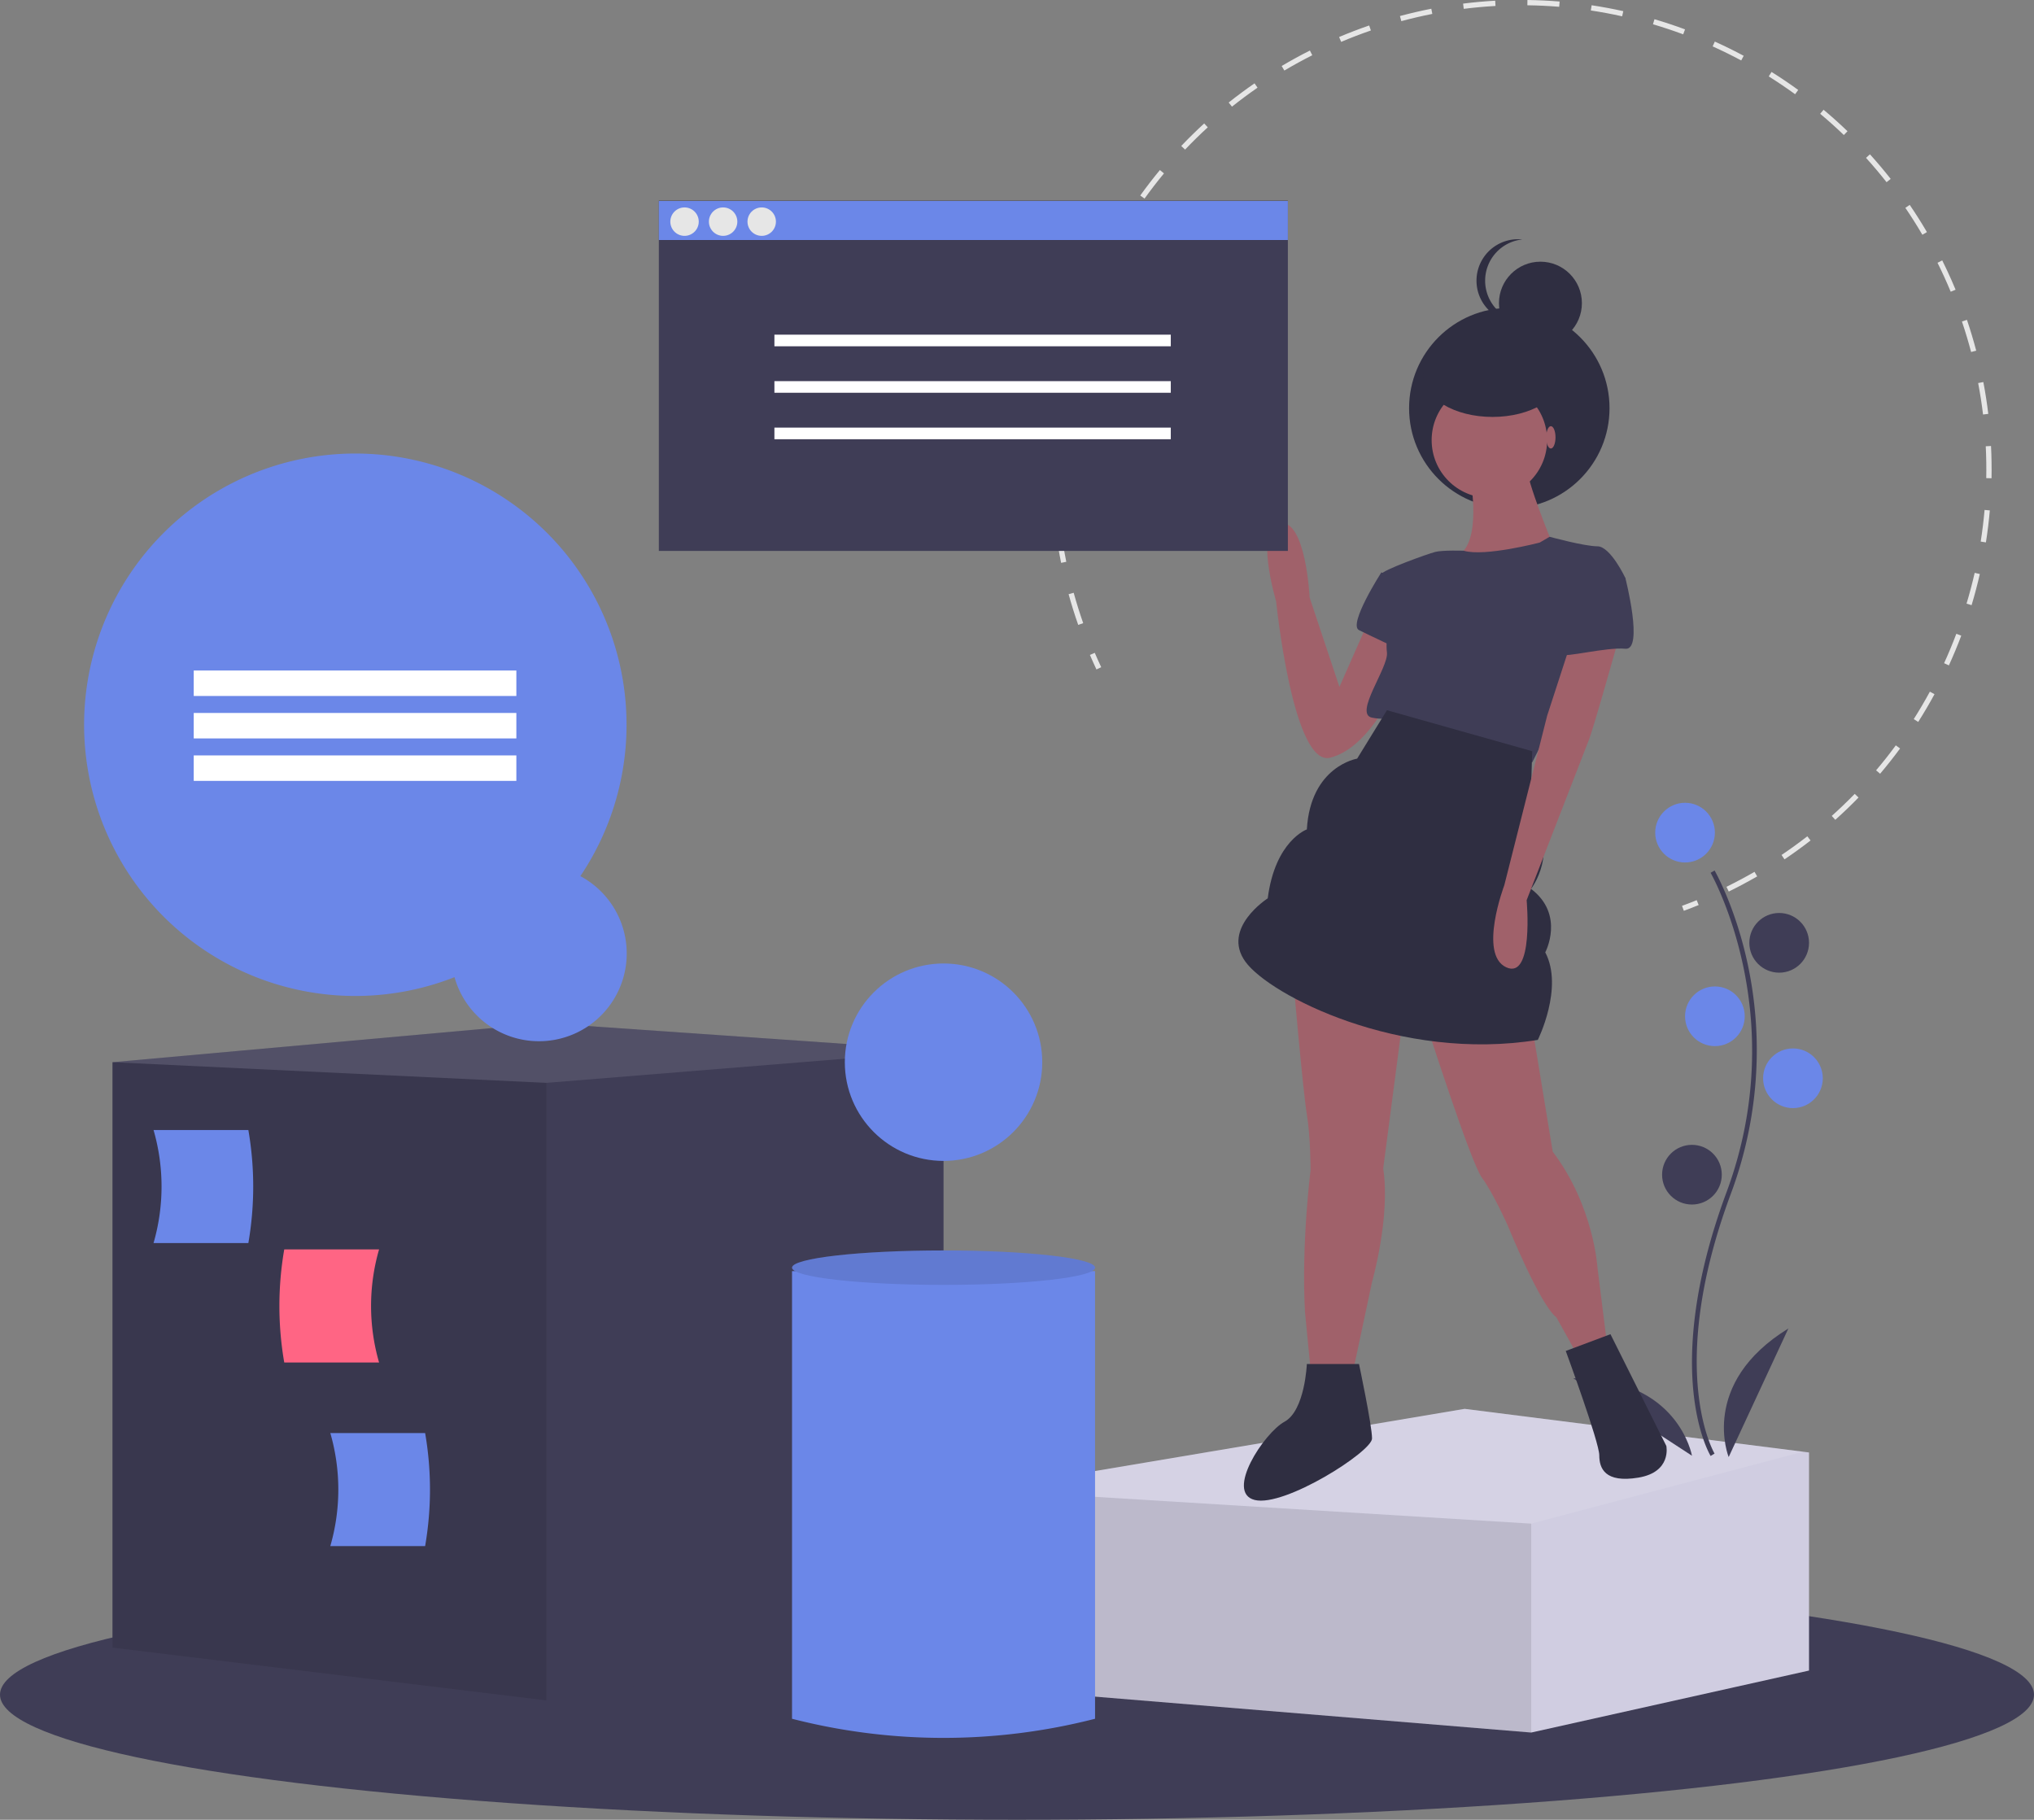 <svg id="afa8f846-9f09-4e7c-bda3-49d724cd1542" data-name="Layer 1" xmlns="http://www.w3.org/2000/svg" width="886" height="792.695" viewBox="0 0 886 792.695"><rect x="0" y="0" width="886" height="792.695" fill="#808080" stroke="none"/><title>creative_process</title><ellipse cx="443" cy="738.195" rx="443" ry="54.5" fill="#3f3d56"/><polygon points="411 457.695 411 711.695 238 740.695 49 717.695 49 462.695 238 445.695 411 457.695" fill="#3f3d56"/><polygon points="238 471.695 238 740.695 49 717.695 49 462.695 238 471.695" opacity="0.1"/><polygon points="411 457.695 238 471.695 49 462.695 238 445.695 411 457.695" fill="#fff" opacity="0.1"/><polygon points="788 632.695 788 727.695 667 754.695 424 734.695 424 649.695 427.98 649.025 428.35 648.965 638 613.695 785.43 632.365 788 632.695" fill="#d0cde1"/><polygon points="667 663.695 667 754.695 424 734.695 424 649.695 427.98 649.025 667 663.695" opacity="0.1"/><polygon points="785.43 632.365 667 663.695 428.35 648.965 638 613.695 785.43 632.365" fill="#fff" opacity="0.1"/><path d="M502,607.347v195a265.608,265.608,0,0,0,132,0v-195Z" transform="translate(-157 -53.653)" fill="#6b87e8"/><ellipse cx="411" cy="552.195" rx="66" ry="7.5" fill="#6b87e8"/><ellipse cx="411" cy="552.195" rx="66" ry="7.5" opacity="0.1"/><path d="M633.873,338.028c.894,2.083,1.84,4.189,2.811,6.258l-2.081.977c-.982-2.093-1.938-4.221-2.843-6.328Z" transform="translate(-157 -53.653)" fill="#e6e6e6"/><path d="M1005.1,171.376c1.313,2.798,2.574,5.649,3.749,8.475l-2.123.882c-1.759-4.231-3.704-8.494-5.756-12.619l2.059-1.024Q1004.085,169.214,1005.1,171.376ZM996.361,154.752l-1.985,1.162c-2.33-3.981-4.823-7.924-7.408-11.72l1.9-1.294C991.483,146.739,994.004,150.726,996.361,154.752Zm17.433,38.219c1.494,4.418,2.852,8.936,4.036,13.43l-2.223.585c-1.17-4.441-2.513-8.908-3.992-13.277Zm-33.213-61.383-1.808,1.422c-2.846-3.618-5.856-7.182-8.945-10.593l1.704-1.544C974.657,124.325,977.702,127.929,980.581,131.588Zm40.352,88.489c.873,4.571,1.597,9.234,2.152,13.859l-2.282.275c-.55-4.574-1.267-9.183-2.129-13.703ZM961.764,110.809l-1.593,1.658c-3.317-3.189-6.786-6.302-10.309-9.252l1.477-1.762C954.901,104.436,958.408,107.583,961.764,110.809Zm62.515,137.122c.235,4.662.31,9.385.222,14.04l-2.3-.043c.086-4.601.013-9.272-.22-13.881ZM940.292,92.833l-1.352,1.86c-3.725-2.704-7.589-5.314-11.485-7.755l1.221-1.95C932.617,87.458,936.524,90.097,940.292,92.833Zm83.465,183.155c-.407,4.647-.98,9.333-1.703,13.931l-2.271-.358c.715-4.545,1.282-9.179,1.685-13.774ZM916.549,77.957l-1.085,2.027c-4.059-2.173-8.244-4.232-12.44-6.121l.943-2.097C908.212,73.677,912.445,75.76,916.549,77.957Zm102.853,225.741c-1.035,4.538-2.241,9.101-3.584,13.563l-2.201-.663c1.328-4.412,2.52-8.924,3.544-13.412ZM890.991,66.447l-.799,2.156c-4.318-1.6-8.746-3.072-13.162-4.375l.651-2.206C882.148,63.34,886.625,64.829,890.991,66.447Zm120.326,264.1c-1.644,4.359-3.459,8.715-5.393,12.946l-2.091-.956c1.913-4.184,3.706-8.491,5.332-12.801ZM864.097,58.514l-.5,2.244c-4.49-.998-9.079-1.854-13.637-2.545l.345-2.273C854.914,56.638,859.555,57.505,864.097,58.514ZM999.664,356.039c-2.22,4.093-4.61,8.16-7.101,12.087l-1.942-1.232c2.464-3.883,4.827-7.904,7.023-11.952ZM836.363,54.317l-.187,2.291c-4.594-.376-9.258-.597-13.865-.656l.03-2.299C826.999,53.712,831.716,53.935,836.363,54.317ZM984.653,379.696c-2.756,3.749-5.678,7.449-8.683,10.998l-1.754-1.486c2.971-3.509,5.86-7.167,8.585-10.874ZM808.303,53.954l.13,2.295c-4.603.259-9.257.682-13.831,1.258l-.287-2.281C798.942,54.644,803.648,54.216,808.303,53.954ZM966.557,401.065c-3.247,3.339-6.653,6.606-10.12,9.711l-1.533-1.714c3.428-3.069,6.794-6.299,10.006-9.6ZM780.467,57.459l.444,2.257c-4.519.889-9.062,1.948-13.505,3.145l-.598-2.22C771.302,59.431,775.897,58.36,780.467,57.459ZM945.671,419.763c-3.674,2.858-7.496,5.625-11.359,8.224L933.028,426.079c3.82-2.57,7.598-5.306,11.23-8.131ZM753.403,64.753l.749,2.174c-4.346,1.498-8.702,3.167-12.947,4.962l-.895-2.118C744.602,67.956,749.007,66.268,753.403,64.753ZM922.415,435.412c-4.025,2.325-8.189,4.545-12.374,6.598l-1.012-2.065c4.139-2.03,8.256-4.226,12.236-6.525ZM728.619,77.718c-4.116,2.075-8.208,4.316-12.162,6.66l-1.172-1.977c3.999-2.371,8.137-4.636,12.299-6.736ZM704.777,91.851c-3.795,2.618-7.543,5.397-11.138,8.26L692.207,98.312c3.636-2.896,7.426-5.706,11.265-8.354Zm-21.679,17.268c-3.391,3.107-6.717,6.371-9.884,9.702L671.547,117.236c3.204-3.369,6.568-6.67,9.998-9.812ZM664.019,129.184c-2.936,3.548-5.783,7.241-8.463,10.974l-1.868-1.341c2.71-3.776,5.59-7.51,8.559-11.099Zm-16.155,22.505c-2.425,3.92-4.742,7.969-6.887,12.032l-2.033-1.073c2.169-4.11,4.512-8.205,6.964-12.169Zm-12.938,24.509c-1.867,4.207-3.613,8.534-5.189,12.861l-2.16-.787c1.594-4.376,3.36-8.751,5.247-13.007Zm-9.489,26.047c-1.279,4.43-2.421,8.956-3.393,13.451l-2.247-.486c.983-4.547,2.138-9.124,3.431-13.603ZM619.575,229.348c-.663,4.565-1.177,9.205-1.527,13.792l-2.293-.174c.354-4.639.873-9.332,1.545-13.949Zm-2.103,27.659c-.034,4.611.094,9.278.379,13.875l-2.295.142c-.288-4.648-.417-9.37-.384-14.034Zm1.714,27.693c.601,4.564,1.37,9.166,2.285,13.678l-2.253.457c-.925-4.564-1.703-9.218-2.311-13.834Zm5.507,27.165c1.223,4.434,2.616,8.886,4.142,13.234l-2.17.761c-1.543-4.397-2.952-8.9-4.188-13.383Z" transform="translate(-157 -53.653)" fill="#e6e6e6"/><path d="M896.066,445.759l.868,2.129c-2.15.876-4.325,1.72-6.466,2.51l-.795-2.157C891.789,447.461,893.94,446.626,896.066,445.759Z" transform="translate(-157 -53.653)" fill="#e6e6e6"/><circle cx="411" cy="462.695" r="43" fill="#6b87e8"/><path d="M223.879,595.128h41.304a144.462,144.462,0,0,0,0-49.247H223.879A88.612,88.612,0,0,1,223.879,595.128Z" transform="translate(-157 -53.653)" fill="#6b87e8"/><path d="M322.121,647.151H280.817a144.462,144.462,0,0,1,0-49.247H322.121A88.612,88.612,0,0,0,322.121,647.151Z" transform="translate(-157 -53.653)" fill="#ff6584"/><path d="M300.879,727.128h41.304a144.462,144.462,0,0,0,0-49.247H300.879A88.612,88.612,0,0,1,300.879,727.128Z" transform="translate(-157 -53.653)" fill="#6b87e8"/><path d="M409.801,435.298a118.141,118.141,0,1,0-54.815,44.012,38.215,38.215,0,1,0,54.815-44.012Z" transform="translate(-157 -53.653)" fill="#6b87e8"/><rect x="84.387" y="292.074" width="140.535" height="11.095" fill="#fff"/><rect x="84.387" y="310.565" width="140.535" height="11.095" fill="#fff"/><rect x="84.387" y="329.057" width="140.535" height="11.095" fill="#fff"/><path d="M902.146,687.869c-.229-.375-5.641-9.41-7.517-28.172-1.721-17.213-.614-46.227,14.433-86.698,28.506-76.671-6.569-138.533-6.928-139.149l1.73-1.004c.091.156,9.142,15.929,14.488,41.044a179.061,179.061,0,0,1-7.416,99.807c-28.457,76.54-7.301,112.773-7.084,113.131Z" transform="translate(-157 -53.653)" fill="#3f3d56"/><circle cx="734" cy="362.695" r="13" fill="#6b87e8"/><circle cx="775" cy="410.695" r="13" fill="#3f3d56"/><circle cx="747" cy="442.695" r="13" fill="#6b87e8"/><circle cx="781" cy="469.695" r="13" fill="#6b87e8"/><circle cx="737" cy="511.695" r="13" fill="#3f3d56"/><path d="M910,688.347s-13-32,26-56Z" transform="translate(-157 -53.653)" fill="#3f3d56"/><path d="M894.012,687.767s-5.916-34.029-51.709-33.738Z" transform="translate(-157 -53.653)" fill="#3f3d56"/><circle cx="657.446" cy="177.791" r="43.655" fill="#2f2e41"/><path d="M752.625,325.295,740.454,352.881,727.473,313.936s-1.623-34.077-12.982-32.454-1.623,34.077-1.623,34.077,7.302,72.211,23.529,68.154,26.775-27.586,26.775-27.586l2.84-24.877Z" transform="translate(-157 -53.653)" fill="#a0616a"/><path d="M797.655,263.226s4.868,26.775-5.68,32.454,40.568,4.057,41.379-4.868c0,0-11.359-27.586-11.359-34.077Z" transform="translate(-157 -53.653)" fill="#a0616a"/><path d="M720.576,483.104s4.057,46.247,5.68,55.984,1.623,24.341,1.623,24.341-4.057,31.643-2.434,61.663l2.434,25.152H746.539l.712-3.348,7.401-34.786s8.114-28.398,4.868-49.493l8.925-68.154Z" transform="translate(-157 -53.653)" fill="#a0616a"/><path d="M778.183,499.332s19.473,60.852,24.341,67.343,11.359,21.095,11.359,21.095,13.793,34.077,21.095,39.757l8.114,14.604,13.793-4.057-4.057-32.454s-1.623-26.775-19.473-50.304l-8.925-54.361Z" transform="translate(-157 -53.653)" fill="#a0616a"/><path d="M827.675,290.001s-24.022,6.278-33.106,3.544c0,0-9.084-.299-12.33.512s-23.529,8.114-23.529,9.736,4.057,17.85,4.057,17.85-2.434,9.736-1.623,16.227-14.604,26.775-6.491,28.398,12.982-1.623,17.039,1.623S824.43,385.741,824.43,385.741l40.568-80.325s-6.491-13.793-12.17-13.793-20.821-4.151-20.821-4.151Z" transform="translate(-157 -53.653)" fill="#3f3d56"/><path d="M762.767,304.605l-4.057-1.623s-14.604,22.718-9.736,25.152,17.039,8.114,17.039,8.114Z" transform="translate(-157 -53.653)" fill="#3f3d56"/><path d="M761.144,363.023l-12.982,21.095s-20.284,3.245-21.907,30.832c0,0-13.793,4.868-17.039,30.02,0,0-20.284,12.982-9.736,27.586s67.343,43.813,127.383,34.077c0,0,11.359-22.718,3.245-38.134,0,0,8.703-16.368-6.196-27.657,0,0,12.687-16.157-.295-34.007l.811-25.963Z" transform="translate(-157 -53.653)" fill="#2f2e41"/><path d="M748.974,647.81H726.256s-.811,20.284-9.736,25.152-25.963,30.832-12.982,34.077,51.116-21.095,51.116-26.775S748.974,647.81,748.974,647.81Z" transform="translate(-157 -53.653)" fill="#2f2e41"/><path d="M858.507,634.829l-19.473,7.302s14.604,39.757,14.604,45.436,2.434,12.17,17.039,9.736,12.17-13.793,12.17-13.793Z" transform="translate(-157 -53.653)" fill="#2f2e41"/><circle cx="648.769" cy="191.723" r="25.152" fill="#a0616a"/><path d="M861.753,333.003s-11.359,40.568-12.982,43.813l-26.775,68.966s3.245,34.888-8.925,29.209-.811-35.7-.811-35.7l18.661-73.834L841.469,333.003Z" transform="translate(-157 -53.653)" fill="#a0616a"/><path d="M855.262,298.926l9.736,6.491s8.114,31.643,0,30.832-26.775,4.057-27.586,2.434S855.262,298.926,855.262,298.926Z" transform="translate(-157 -53.653)" fill="#3f3d56"/><circle cx="671.005" cy="132.055" r="18.064" fill="#2f2e41"/><path d="M803.919,175.923a18.066,18.066,0,0,1,16.182-17.966,18.264,18.264,0,0,0-1.882-.098,18.064,18.064,0,1,0,0,36.128,18.264,18.264,0,0,0,1.882-.098A18.066,18.066,0,0,1,803.919,175.923Z" transform="translate(-157 -53.653)" fill="#2f2e41"/><ellipse cx="650.144" cy="163.551" rx="30.107" ry="18.064" fill="#2f2e41"/><ellipse cx="675.544" cy="190.506" rx="2.028" ry="4.868" fill="#a0616a"/><rect x="286.988" y="87.383" width="274" height="152.598" fill="#3f3d56"/><rect x="337.328" y="145.781" width="172.661" height="5.061" fill="#fff"/><rect x="337.328" y="166.025" width="172.661" height="5.061" fill="#fff"/><rect x="337.328" y="186.27" width="172.661" height="5.061" fill="#fff"/><rect x="286.988" y="87.548" width="274" height="17" fill="#6b87e8"/><circle cx="298.181" cy="96.548" r="6.192" fill="#e6e6e6"/><circle cx="314.988" cy="96.548" r="6.192" fill="#e6e6e6"/><circle cx="331.796" cy="96.548" r="6.192" fill="#e6e6e6"/></svg>